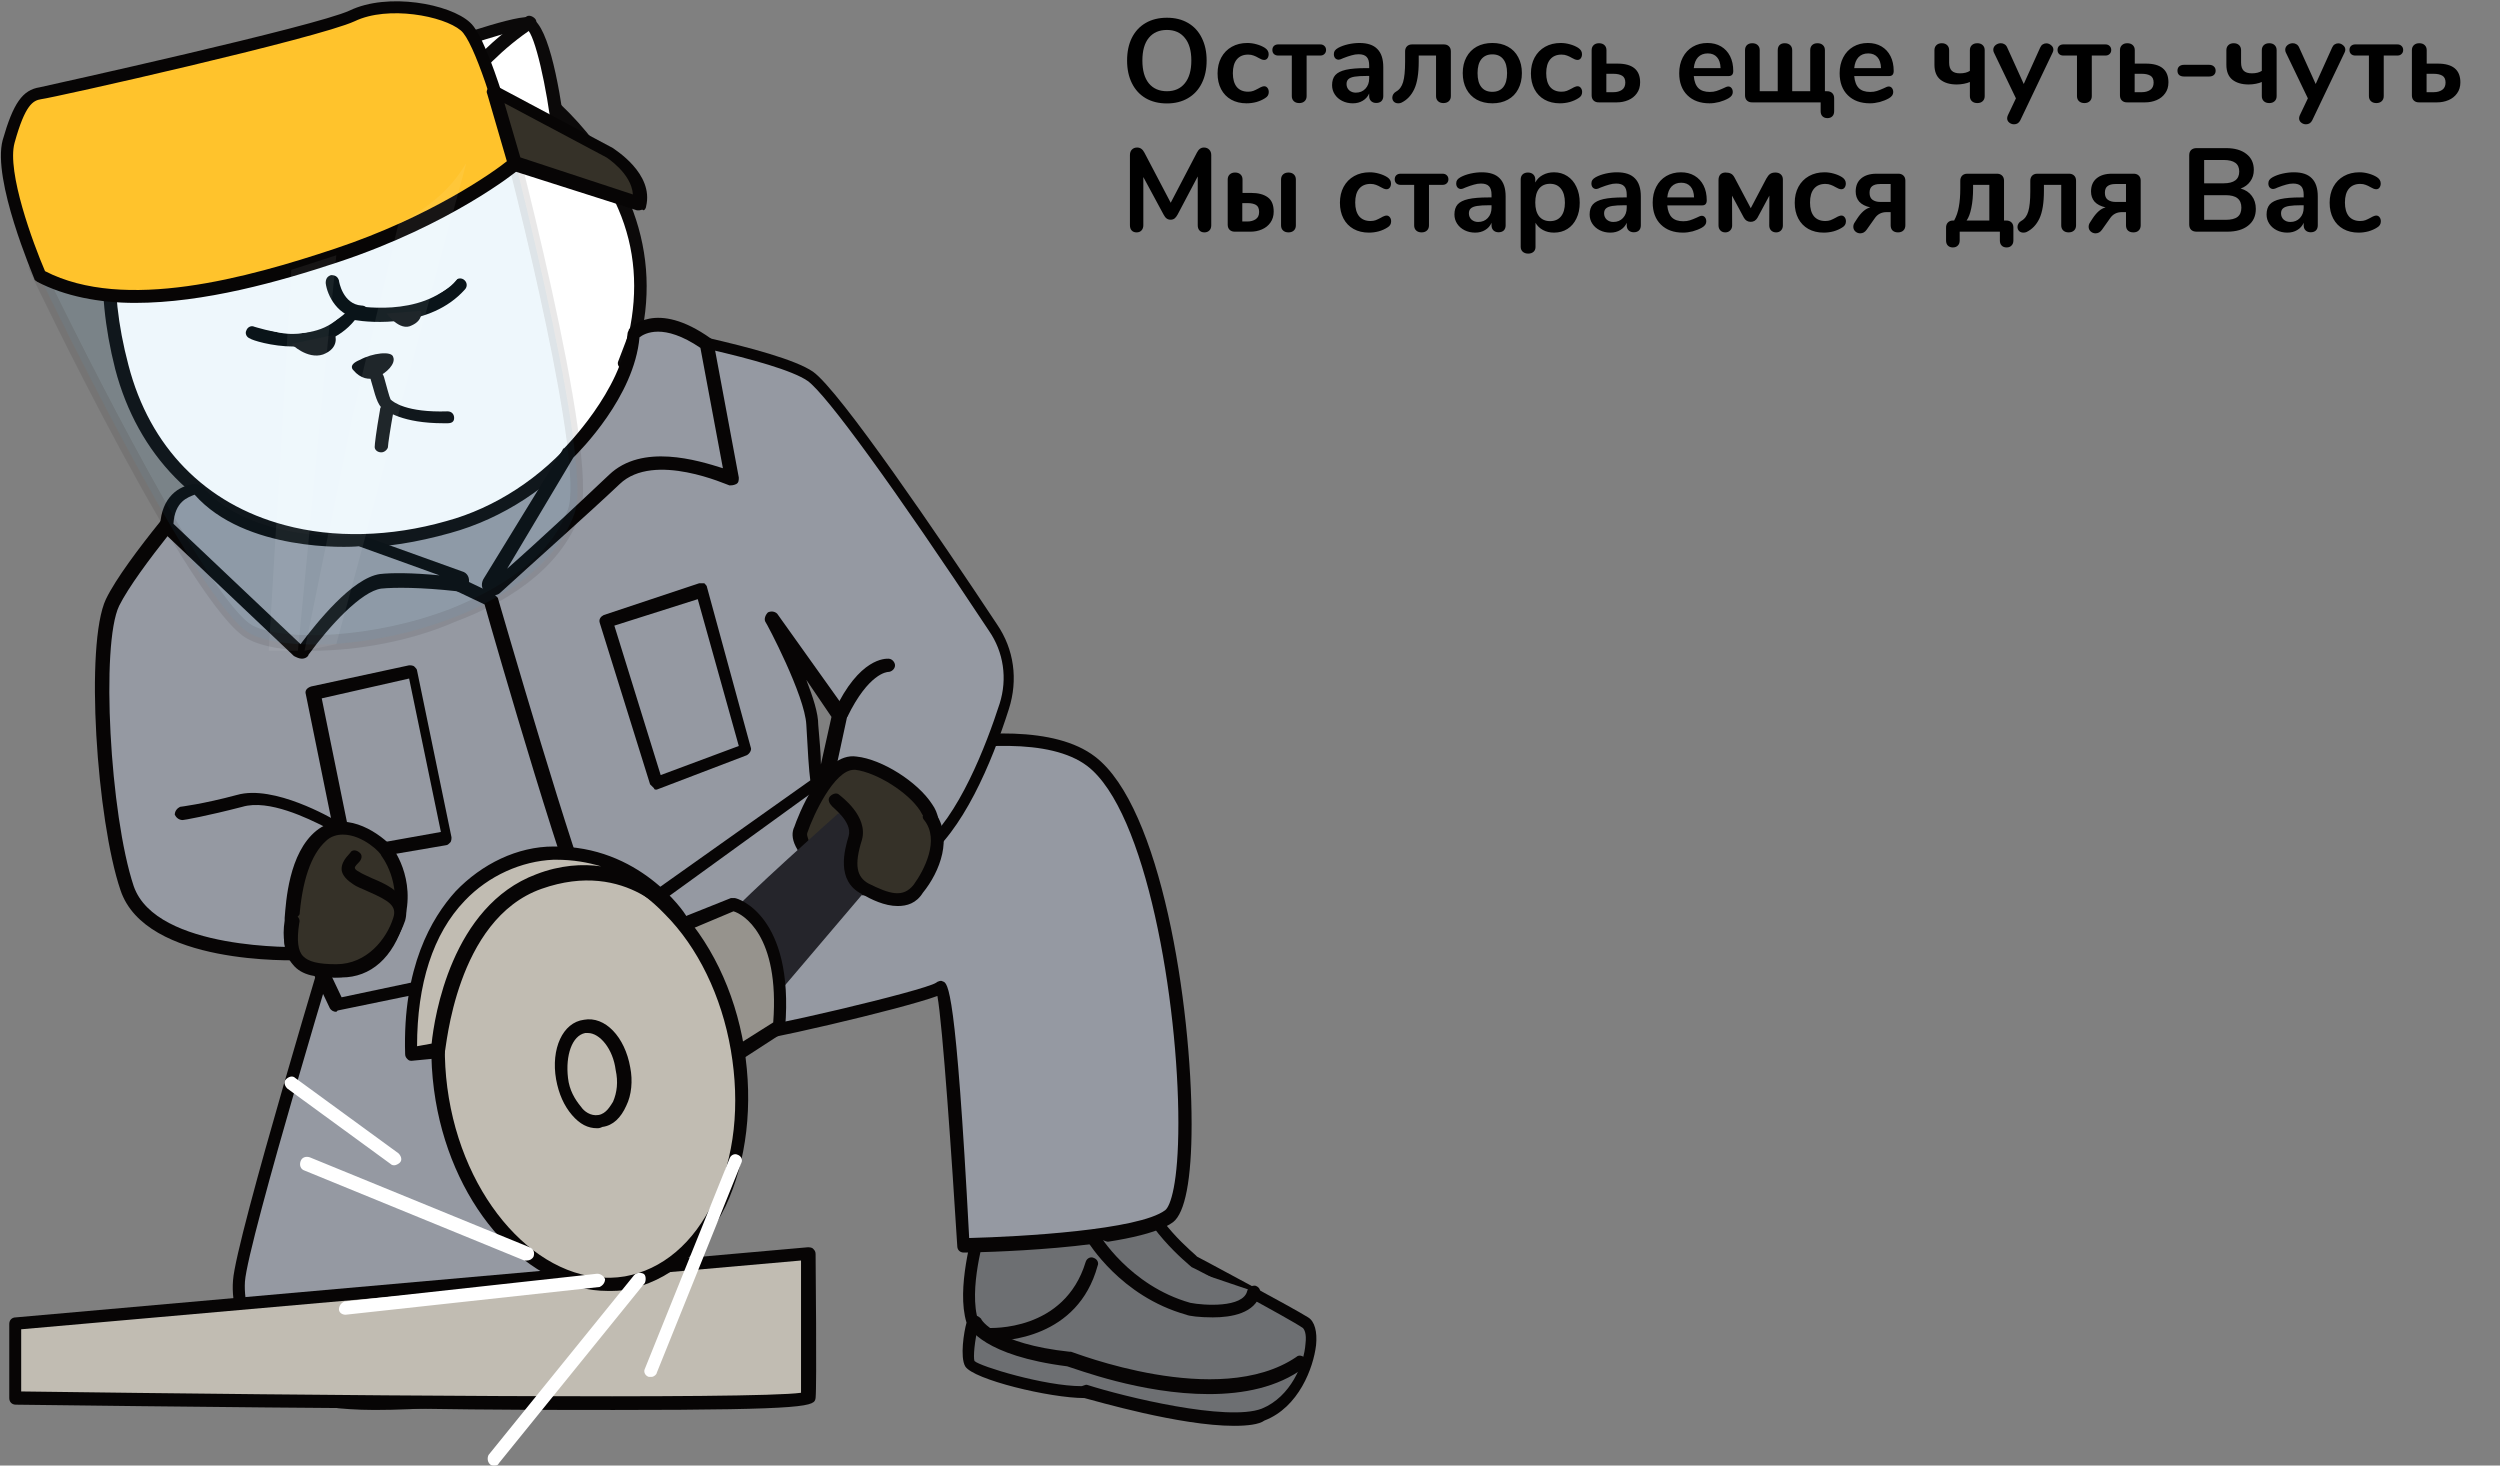 <svg width="464" height="272" viewBox="0 0 464 272" fill="none" xmlns="http://www.w3.org/2000/svg">
<rect x="0" y="0" width="464" height="272" fill="#808080" stroke="none"/>
<path d="M216.58 19.198C215.069 19.198 213.757 18.875 212.642 18.23C211.542 17.585 210.691 16.661 210.09 15.458C209.489 14.255 209.188 12.847 209.188 11.234C209.188 9.621 209.481 8.22 210.068 7.032C210.669 5.829 211.527 4.905 212.642 4.26C213.757 3.615 215.069 3.292 216.58 3.292C218.091 3.292 219.396 3.615 220.496 4.26C221.611 4.905 222.461 5.829 223.048 7.032C223.649 8.22 223.95 9.621 223.95 11.234C223.95 12.847 223.649 14.255 223.048 15.458C222.447 16.661 221.589 17.585 220.474 18.23C219.374 18.875 218.076 19.198 216.58 19.198ZM216.58 16.932C218.003 16.932 219.11 16.441 219.902 15.458C220.709 14.475 221.112 13.067 221.112 11.234C221.112 9.401 220.709 8 219.902 7.032C219.11 6.049 218.003 5.558 216.58 5.558C215.143 5.558 214.021 6.049 213.214 7.032C212.422 8 212.026 9.401 212.026 11.234C212.026 13.067 212.422 14.475 213.214 15.458C214.021 16.441 215.143 16.932 216.58 16.932ZM231.349 19.176C230.278 19.176 229.332 18.949 228.511 18.494C227.704 18.039 227.081 17.394 226.641 16.558C226.201 15.722 225.981 14.747 225.981 13.632C225.981 12.517 226.208 11.535 226.663 10.684C227.132 9.819 227.785 9.151 228.621 8.682C229.457 8.213 230.417 7.978 231.503 7.978C232.075 7.978 232.647 8.059 233.219 8.22C233.805 8.381 234.319 8.601 234.759 8.88C235.228 9.188 235.463 9.577 235.463 10.046C235.463 10.369 235.382 10.633 235.221 10.838C235.074 11.029 234.876 11.124 234.627 11.124C234.465 11.124 234.297 11.087 234.121 11.014C233.945 10.941 233.769 10.853 233.593 10.75C233.27 10.559 232.962 10.413 232.669 10.31C232.375 10.193 232.038 10.134 231.657 10.134C230.747 10.134 230.043 10.435 229.545 11.036C229.061 11.623 228.819 12.473 228.819 13.588C228.819 14.688 229.061 15.539 229.545 16.14C230.043 16.727 230.747 17.02 231.657 17.02C232.023 17.02 232.346 16.969 232.625 16.866C232.918 16.749 233.241 16.595 233.593 16.404C233.813 16.272 234.003 16.177 234.165 16.118C234.326 16.045 234.487 16.008 234.649 16.008C234.883 16.008 235.081 16.111 235.243 16.316C235.404 16.521 235.485 16.778 235.485 17.086C235.485 17.335 235.426 17.555 235.309 17.746C235.206 17.922 235.03 18.083 234.781 18.23C234.326 18.523 233.798 18.758 233.197 18.934C232.595 19.095 231.979 19.176 231.349 19.176ZM241.145 19.132C240.719 19.132 240.382 19.015 240.133 18.78C239.883 18.545 239.759 18.23 239.759 17.834V10.31H237.229C236.906 10.31 236.642 10.215 236.437 10.024C236.246 9.833 236.151 9.584 236.151 9.276C236.151 8.968 236.246 8.719 236.437 8.528C236.642 8.337 236.906 8.242 237.229 8.242H245.039C245.361 8.242 245.618 8.337 245.809 8.528C246.014 8.719 246.117 8.968 246.117 9.276C246.117 9.584 246.014 9.833 245.809 10.024C245.618 10.215 245.361 10.31 245.039 10.31H242.509V17.834C242.509 18.23 242.384 18.545 242.135 18.78C241.885 19.015 241.555 19.132 241.145 19.132ZM252.315 7.978C253.811 7.978 254.918 8.352 255.637 9.1C256.37 9.833 256.737 10.955 256.737 12.466V17.834C256.737 18.23 256.619 18.545 256.385 18.78C256.15 19 255.827 19.11 255.417 19.11C255.035 19.11 254.72 18.993 254.471 18.758C254.236 18.523 254.119 18.215 254.119 17.834V17.35C253.869 17.922 253.473 18.369 252.931 18.692C252.403 19.015 251.787 19.176 251.083 19.176C250.364 19.176 249.711 19.029 249.125 18.736C248.538 18.443 248.076 18.039 247.739 17.526C247.401 17.013 247.233 16.441 247.233 15.81C247.233 15.018 247.431 14.395 247.827 13.94C248.237 13.485 248.897 13.155 249.807 12.95C250.716 12.745 251.97 12.642 253.569 12.642H254.119V12.136C254.119 11.417 253.965 10.897 253.657 10.574C253.349 10.237 252.85 10.068 252.161 10.068C251.735 10.068 251.303 10.134 250.863 10.266C250.423 10.383 249.902 10.559 249.301 10.794C248.919 10.985 248.641 11.08 248.465 11.08C248.201 11.08 247.981 10.985 247.805 10.794C247.643 10.603 247.563 10.354 247.563 10.046C247.563 9.797 247.621 9.584 247.739 9.408C247.871 9.217 248.083 9.041 248.377 8.88C248.89 8.601 249.499 8.381 250.203 8.22C250.921 8.059 251.625 7.978 252.315 7.978ZM251.633 17.196C252.366 17.196 252.96 16.954 253.415 16.47C253.884 15.971 254.119 15.333 254.119 14.556V14.094H253.723C252.74 14.094 251.977 14.138 251.435 14.226C250.892 14.314 250.503 14.468 250.269 14.688C250.034 14.908 249.917 15.209 249.917 15.59C249.917 16.059 250.078 16.448 250.401 16.756C250.738 17.049 251.149 17.196 251.633 17.196ZM263.316 11.41C263.316 13.654 263.037 15.37 262.48 16.558C261.922 17.731 261.123 18.567 260.082 19.066C259.92 19.139 259.73 19.176 259.51 19.176C259.187 19.176 258.923 19.081 258.718 18.89C258.512 18.685 258.41 18.428 258.41 18.12C258.41 17.9 258.468 17.695 258.586 17.504C258.703 17.299 258.879 17.13 259.114 16.998C259.744 16.646 260.177 16.059 260.412 15.238C260.661 14.417 260.786 13.163 260.786 11.476V9.628C260.771 9.203 260.881 8.865 261.116 8.616C261.35 8.367 261.673 8.242 262.084 8.242H267.892C268.317 8.227 268.654 8.337 268.904 8.572C269.153 8.807 269.278 9.129 269.278 9.54V17.834C269.278 18.23 269.153 18.545 268.904 18.78C268.654 19.015 268.317 19.132 267.892 19.132C267.481 19.132 267.151 19.015 266.902 18.78C266.652 18.545 266.528 18.23 266.528 17.834V10.31H263.316V11.41ZM276.984 19.176C275.884 19.176 274.916 18.949 274.08 18.494C273.259 18.039 272.621 17.387 272.166 16.536C271.712 15.685 271.484 14.695 271.484 13.566C271.484 12.437 271.712 11.454 272.166 10.618C272.621 9.767 273.259 9.115 274.08 8.66C274.916 8.205 275.884 7.978 276.984 7.978C278.084 7.978 279.045 8.205 279.866 8.66C280.702 9.115 281.34 9.767 281.78 10.618C282.235 11.454 282.462 12.437 282.462 13.566C282.462 14.695 282.235 15.685 281.78 16.536C281.34 17.387 280.702 18.039 279.866 18.494C279.045 18.949 278.084 19.176 276.984 19.176ZM276.962 17.042C277.857 17.042 278.539 16.749 279.008 16.162C279.478 15.575 279.712 14.71 279.712 13.566C279.712 12.437 279.478 11.579 279.008 10.992C278.539 10.391 277.864 10.09 276.984 10.09C276.104 10.09 275.422 10.391 274.938 10.992C274.469 11.579 274.234 12.437 274.234 13.566C274.234 14.71 274.469 15.575 274.938 16.162C275.408 16.749 276.082 17.042 276.962 17.042ZM289.507 19.176C288.436 19.176 287.49 18.949 286.669 18.494C285.862 18.039 285.239 17.394 284.799 16.558C284.359 15.722 284.139 14.747 284.139 13.632C284.139 12.517 284.366 11.535 284.821 10.684C285.29 9.819 285.943 9.151 286.779 8.682C287.615 8.213 288.575 7.978 289.661 7.978C290.233 7.978 290.805 8.059 291.377 8.22C291.963 8.381 292.477 8.601 292.917 8.88C293.386 9.188 293.621 9.577 293.621 10.046C293.621 10.369 293.54 10.633 293.379 10.838C293.232 11.029 293.034 11.124 292.785 11.124C292.623 11.124 292.455 11.087 292.279 11.014C292.103 10.941 291.927 10.853 291.751 10.75C291.428 10.559 291.12 10.413 290.827 10.31C290.533 10.193 290.196 10.134 289.815 10.134C288.905 10.134 288.201 10.435 287.703 11.036C287.219 11.623 286.977 12.473 286.977 13.588C286.977 14.688 287.219 15.539 287.703 16.14C288.201 16.727 288.905 17.02 289.815 17.02C290.181 17.02 290.504 16.969 290.783 16.866C291.076 16.749 291.399 16.595 291.751 16.404C291.971 16.272 292.161 16.177 292.323 16.118C292.484 16.045 292.645 16.008 292.807 16.008C293.041 16.008 293.239 16.111 293.401 16.316C293.562 16.521 293.643 16.778 293.643 17.086C293.643 17.335 293.584 17.555 293.467 17.746C293.364 17.922 293.188 18.083 292.939 18.23C292.484 18.523 291.956 18.758 291.355 18.934C290.753 19.095 290.137 19.176 289.507 19.176ZM296.795 19C296.37 19.015 296.032 18.905 295.783 18.67C295.534 18.435 295.409 18.113 295.409 17.702V9.32C295.409 8.924 295.534 8.609 295.783 8.374C296.032 8.139 296.362 8.022 296.773 8.022C297.198 8.022 297.536 8.139 297.785 8.374C298.034 8.609 298.159 8.924 298.159 9.32V11.806H300.205C303.006 11.806 304.407 12.965 304.407 15.282C304.407 16.089 304.202 16.771 303.791 17.328C303.395 17.885 302.867 18.303 302.207 18.582C301.547 18.861 300.843 19 300.095 19H296.795ZM299.479 17.108C300.08 17.108 300.594 16.969 301.019 16.69C301.444 16.397 301.657 15.942 301.657 15.326C301.657 14.71 301.459 14.285 301.063 14.05C300.667 13.815 300.139 13.698 299.479 13.698H298.137V17.108H299.479ZM320.768 16.052C321.018 16.052 321.216 16.147 321.362 16.338C321.524 16.529 321.604 16.785 321.604 17.108C321.604 17.563 321.333 17.944 320.79 18.252C320.292 18.531 319.727 18.758 319.096 18.934C318.466 19.095 317.864 19.176 317.292 19.176C315.562 19.176 314.19 18.677 313.178 17.68C312.166 16.683 311.66 15.319 311.66 13.588C311.66 12.488 311.88 11.513 312.32 10.662C312.76 9.811 313.376 9.151 314.168 8.682C314.975 8.213 315.884 7.978 316.896 7.978C317.864 7.978 318.708 8.191 319.426 8.616C320.145 9.041 320.702 9.643 321.098 10.42C321.494 11.197 321.692 12.114 321.692 13.17C321.692 13.801 321.414 14.116 320.856 14.116H314.366C314.454 15.128 314.74 15.876 315.224 16.36C315.708 16.829 316.412 17.064 317.336 17.064C317.806 17.064 318.216 17.005 318.568 16.888C318.935 16.771 319.346 16.609 319.8 16.404C320.24 16.169 320.563 16.052 320.768 16.052ZM316.962 9.914C316.214 9.914 315.613 10.149 315.158 10.618C314.718 11.087 314.454 11.762 314.366 12.642H319.338C319.309 11.747 319.089 11.073 318.678 10.618C318.268 10.149 317.696 9.914 316.962 9.914ZM339.166 21.926C338.784 21.926 338.476 21.809 338.242 21.574C338.022 21.354 337.912 21.039 337.912 20.628V19H325.262C324.836 19.015 324.499 18.905 324.25 18.67C324 18.435 323.876 18.113 323.876 17.702V9.32C323.876 8.924 323.993 8.609 324.228 8.374C324.477 8.139 324.807 8.022 325.218 8.022C325.643 8.022 325.98 8.139 326.23 8.374C326.479 8.609 326.604 8.924 326.604 9.32V16.932H329.948V9.32C329.948 8.924 330.058 8.609 330.278 8.374C330.512 8.139 330.835 8.022 331.246 8.022C331.671 8.022 332.008 8.139 332.258 8.374C332.507 8.609 332.632 8.924 332.632 9.32V16.932H335.976V9.32C335.976 8.924 336.093 8.609 336.328 8.374C336.577 8.139 336.907 8.022 337.318 8.022C337.743 8.022 338.08 8.139 338.33 8.374C338.579 8.609 338.704 8.924 338.704 9.32V16.932H339.034C339.459 16.917 339.796 17.027 340.046 17.262C340.295 17.497 340.42 17.819 340.42 18.23V20.628C340.42 21.039 340.31 21.354 340.09 21.574C339.87 21.809 339.562 21.926 339.166 21.926ZM350.546 16.052C350.795 16.052 350.993 16.147 351.14 16.338C351.301 16.529 351.382 16.785 351.382 17.108C351.382 17.563 351.11 17.944 350.568 18.252C350.069 18.531 349.504 18.758 348.874 18.934C348.243 19.095 347.642 19.176 347.07 19.176C345.339 19.176 343.968 18.677 342.956 17.68C341.944 16.683 341.438 15.319 341.438 13.588C341.438 12.488 341.658 11.513 342.098 10.662C342.538 9.811 343.154 9.151 343.946 8.682C344.752 8.213 345.662 7.978 346.674 7.978C347.642 7.978 348.485 8.191 349.204 8.616C349.922 9.041 350.48 9.643 350.876 10.42C351.272 11.197 351.47 12.114 351.47 13.17C351.47 13.801 351.191 14.116 350.634 14.116H344.144C344.232 15.128 344.518 15.876 345.002 16.36C345.486 16.829 346.19 17.064 347.114 17.064C347.583 17.064 347.994 17.005 348.346 16.888C348.712 16.771 349.123 16.609 349.578 16.404C350.018 16.169 350.34 16.052 350.546 16.052ZM346.74 9.914C345.992 9.914 345.39 10.149 344.936 10.618C344.496 11.087 344.232 11.762 344.144 12.642H349.116C349.086 11.747 348.866 11.073 348.456 10.618C348.045 10.149 347.473 9.914 346.74 9.914ZM366.996 19.132C366.57 19.132 366.233 19.015 365.984 18.78C365.734 18.545 365.61 18.23 365.61 17.834V15.216C365.331 15.348 364.964 15.458 364.51 15.546C364.07 15.634 363.622 15.678 363.168 15.678C361.906 15.678 360.902 15.385 360.154 14.798C359.406 14.197 359.032 13.273 359.032 12.026V9.32C359.032 8.924 359.156 8.609 359.406 8.374C359.655 8.139 359.985 8.022 360.396 8.022C360.806 8.022 361.136 8.139 361.386 8.374C361.635 8.609 361.76 8.924 361.76 9.32V11.608C361.76 12.297 361.921 12.803 362.244 13.126C362.566 13.449 363.072 13.61 363.762 13.61C364.539 13.61 365.155 13.456 365.61 13.148V9.32C365.61 8.924 365.734 8.609 365.984 8.374C366.233 8.139 366.57 8.022 366.996 8.022C367.406 8.022 367.736 8.139 367.986 8.374C368.235 8.609 368.36 8.924 368.36 9.32V17.834C368.36 18.23 368.235 18.545 367.986 18.78C367.736 19.015 367.406 19.132 366.996 19.132ZM378.666 8.814C378.784 8.55 378.938 8.359 379.128 8.242C379.334 8.11 379.554 8.044 379.788 8.044C380.126 8.044 380.426 8.161 380.69 8.396C380.969 8.616 381.108 8.895 381.108 9.232C381.108 9.393 381.064 9.562 380.976 9.738L374.97 22.322C374.721 22.821 374.332 23.07 373.804 23.07C373.467 23.07 373.166 22.96 372.902 22.74C372.653 22.535 372.528 22.271 372.528 21.948C372.528 21.787 372.572 21.603 372.66 21.398L374.156 18.252L370.064 9.738C369.991 9.591 369.954 9.423 369.954 9.232C369.954 8.895 370.094 8.609 370.372 8.374C370.666 8.139 370.996 8.022 371.362 8.022C371.612 8.022 371.839 8.088 372.044 8.22C372.25 8.337 372.411 8.528 372.528 8.792L375.608 15.59L378.666 8.814ZM386.873 19.132C386.448 19.132 386.111 19.015 385.861 18.78C385.612 18.545 385.487 18.23 385.487 17.834V10.31H382.957C382.635 10.31 382.371 10.215 382.165 10.024C381.975 9.833 381.879 9.584 381.879 9.276C381.879 8.968 381.975 8.719 382.165 8.528C382.371 8.337 382.635 8.242 382.957 8.242H390.767C391.09 8.242 391.347 8.337 391.537 8.528C391.743 8.719 391.845 8.968 391.845 9.276C391.845 9.584 391.743 9.833 391.537 10.024C391.347 10.215 391.09 10.31 390.767 10.31H388.237V17.834C388.237 18.23 388.113 18.545 387.863 18.78C387.614 19.015 387.284 19.132 386.873 19.132ZM394.85 19C394.424 19.015 394.087 18.905 393.838 18.67C393.588 18.435 393.464 18.113 393.464 17.702V9.32C393.464 8.924 393.588 8.609 393.838 8.374C394.087 8.139 394.417 8.022 394.828 8.022C395.253 8.022 395.59 8.139 395.84 8.374C396.089 8.609 396.214 8.924 396.214 9.32V11.806H398.26C401.061 11.806 402.462 12.965 402.462 15.282C402.462 16.089 402.256 16.771 401.846 17.328C401.45 17.885 400.922 18.303 400.262 18.582C399.602 18.861 398.898 19 398.15 19H394.85ZM397.534 17.108C398.135 17.108 398.648 16.969 399.074 16.69C399.499 16.397 399.712 15.942 399.712 15.326C399.712 14.71 399.514 14.285 399.118 14.05C398.722 13.815 398.194 13.698 397.534 13.698H396.192V17.108H397.534ZM405.414 14.204C404.989 14.204 404.666 14.109 404.446 13.918C404.241 13.727 404.138 13.463 404.138 13.126C404.138 12.789 404.241 12.525 404.446 12.334C404.666 12.129 404.989 12.026 405.414 12.026H409.946C410.372 12.026 410.687 12.129 410.892 12.334C411.112 12.525 411.222 12.789 411.222 13.126C411.222 13.463 411.112 13.727 410.892 13.918C410.687 14.109 410.372 14.204 409.946 14.204H405.414ZM421.179 19.132C420.754 19.132 420.417 19.015 420.167 18.78C419.918 18.545 419.793 18.23 419.793 17.834V15.216C419.515 15.348 419.148 15.458 418.693 15.546C418.253 15.634 417.806 15.678 417.351 15.678C416.09 15.678 415.085 15.385 414.337 14.798C413.589 14.197 413.215 13.273 413.215 12.026V9.32C413.215 8.924 413.34 8.609 413.589 8.374C413.839 8.139 414.169 8.022 414.579 8.022C414.99 8.022 415.32 8.139 415.569 8.374C415.819 8.609 415.943 8.924 415.943 9.32V11.608C415.943 12.297 416.105 12.803 416.427 13.126C416.75 13.449 417.256 13.61 417.945 13.61C418.723 13.61 419.339 13.456 419.793 13.148V9.32C419.793 8.924 419.918 8.609 420.167 8.374C420.417 8.139 420.754 8.022 421.179 8.022C421.59 8.022 421.92 8.139 422.169 8.374C422.419 8.609 422.543 8.924 422.543 9.32V17.834C422.543 18.23 422.419 18.545 422.169 18.78C421.92 19.015 421.59 19.132 421.179 19.132ZM432.85 8.814C432.967 8.55 433.121 8.359 433.312 8.242C433.517 8.11 433.737 8.044 433.972 8.044C434.309 8.044 434.61 8.161 434.874 8.396C435.153 8.616 435.292 8.895 435.292 9.232C435.292 9.393 435.248 9.562 435.16 9.738L429.154 22.322C428.905 22.821 428.516 23.07 427.988 23.07C427.651 23.07 427.35 22.96 427.086 22.74C426.837 22.535 426.712 22.271 426.712 21.948C426.712 21.787 426.756 21.603 426.844 21.398L428.34 18.252L424.248 9.738C424.175 9.591 424.138 9.423 424.138 9.232C424.138 8.895 424.277 8.609 424.556 8.374C424.849 8.139 425.179 8.022 425.546 8.022C425.795 8.022 426.023 8.088 426.228 8.22C426.433 8.337 426.595 8.528 426.712 8.792L429.792 15.59L432.85 8.814ZM441.057 19.132C440.631 19.132 440.294 19.015 440.045 18.78C439.795 18.545 439.671 18.23 439.671 17.834V10.31H437.141C436.818 10.31 436.554 10.215 436.349 10.024C436.158 9.833 436.063 9.584 436.063 9.276C436.063 8.968 436.158 8.719 436.349 8.528C436.554 8.337 436.818 8.242 437.141 8.242H444.951C445.273 8.242 445.53 8.337 445.721 8.528C445.926 8.719 446.029 8.968 446.029 9.276C446.029 9.584 445.926 9.833 445.721 10.024C445.53 10.215 445.273 10.31 444.951 10.31H442.421V17.834C442.421 18.23 442.296 18.545 442.047 18.78C441.797 19.015 441.467 19.132 441.057 19.132ZM449.033 19C448.608 19.015 448.271 18.905 448.021 18.67C447.772 18.435 447.647 18.113 447.647 17.702V9.32C447.647 8.924 447.772 8.609 448.021 8.374C448.271 8.139 448.601 8.022 449.011 8.022C449.437 8.022 449.774 8.139 450.023 8.374C450.273 8.609 450.397 8.924 450.397 9.32V11.806H452.443C455.245 11.806 456.645 12.965 456.645 15.282C456.645 16.089 456.44 16.771 456.029 17.328C455.633 17.885 455.105 18.303 454.445 18.582C453.785 18.861 453.081 19 452.333 19H449.033ZM451.717 17.108C452.319 17.108 452.832 16.969 453.257 16.69C453.683 16.397 453.895 15.942 453.895 15.326C453.895 14.71 453.697 14.285 453.301 14.05C452.905 13.815 452.377 13.698 451.717 13.698H450.375V17.108H451.717ZM223.444 27.38C223.855 27.38 224.185 27.512 224.434 27.776C224.683 28.025 224.808 28.363 224.808 28.788V41.812C224.808 42.223 224.691 42.545 224.456 42.78C224.221 43.015 223.913 43.132 223.532 43.132C223.151 43.132 222.85 43.015 222.63 42.78C222.41 42.545 222.3 42.223 222.3 41.812V32.748L218.56 39.832C218.384 40.155 218.193 40.397 217.988 40.558C217.783 40.705 217.541 40.778 217.262 40.778C216.983 40.778 216.741 40.705 216.536 40.558C216.331 40.411 216.14 40.169 215.964 39.832L212.202 32.858V41.812C212.202 42.208 212.085 42.531 211.85 42.78C211.63 43.015 211.329 43.132 210.948 43.132C210.567 43.132 210.266 43.015 210.046 42.78C209.826 42.545 209.716 42.223 209.716 41.812V28.788C209.716 28.363 209.833 28.025 210.068 27.776C210.317 27.512 210.647 27.38 211.058 27.38C211.63 27.38 212.077 27.695 212.4 28.326L217.284 37.632L222.146 28.326C222.469 27.695 222.901 27.38 223.444 27.38ZM229.248 43C228.823 43.015 228.485 42.905 228.236 42.67C227.987 42.435 227.862 42.113 227.862 41.702V33.32C227.862 32.924 227.987 32.609 228.236 32.374C228.485 32.139 228.815 32.022 229.226 32.022C229.651 32.022 229.989 32.139 230.238 32.374C230.487 32.609 230.612 32.924 230.612 33.32V35.806H232.218C233.538 35.806 234.565 36.077 235.298 36.62C236.031 37.148 236.398 38.035 236.398 39.282C236.398 40.074 236.193 40.756 235.782 41.328C235.386 41.885 234.858 42.303 234.198 42.582C233.553 42.861 232.856 43 232.108 43H229.248ZM239.148 43.132C238.723 43.132 238.385 43.015 238.136 42.78C237.887 42.545 237.762 42.23 237.762 41.834V33.32C237.762 32.924 237.887 32.609 238.136 32.374C238.385 32.139 238.723 32.022 239.148 32.022C239.559 32.022 239.889 32.139 240.138 32.374C240.387 32.609 240.512 32.924 240.512 33.32V41.834C240.512 42.23 240.387 42.545 240.138 42.78C239.889 43.015 239.559 43.132 239.148 43.132ZM231.536 41.108C232.123 41.108 232.629 40.969 233.054 40.69C233.479 40.411 233.692 39.964 233.692 39.348C233.692 38.688 233.494 38.248 233.098 38.028C232.717 37.808 232.196 37.698 231.536 37.698H230.568V41.108H231.536ZM254.058 43.176C252.987 43.176 252.041 42.949 251.22 42.494C250.413 42.039 249.79 41.394 249.35 40.558C248.91 39.722 248.69 38.747 248.69 37.632C248.69 36.517 248.917 35.535 249.372 34.684C249.841 33.819 250.494 33.151 251.33 32.682C252.166 32.213 253.126 31.978 254.212 31.978C254.784 31.978 255.356 32.059 255.928 32.22C256.514 32.381 257.028 32.601 257.468 32.88C257.937 33.188 258.172 33.577 258.172 34.046C258.172 34.369 258.091 34.633 257.93 34.838C257.783 35.029 257.585 35.124 257.336 35.124C257.174 35.124 257.006 35.087 256.83 35.014C256.654 34.941 256.478 34.853 256.302 34.75C255.979 34.559 255.671 34.413 255.378 34.31C255.084 34.193 254.747 34.134 254.366 34.134C253.456 34.134 252.752 34.435 252.254 35.036C251.77 35.623 251.528 36.473 251.528 37.588C251.528 38.688 251.77 39.539 252.254 40.14C252.752 40.727 253.456 41.02 254.366 41.02C254.732 41.02 255.055 40.969 255.334 40.866C255.627 40.749 255.95 40.595 256.302 40.404C256.522 40.272 256.712 40.177 256.874 40.118C257.035 40.045 257.196 40.008 257.358 40.008C257.592 40.008 257.79 40.111 257.952 40.316C258.113 40.521 258.194 40.778 258.194 41.086C258.194 41.335 258.135 41.555 258.018 41.746C257.915 41.922 257.739 42.083 257.49 42.23C257.035 42.523 256.507 42.758 255.906 42.934C255.304 43.095 254.688 43.176 254.058 43.176ZM263.854 43.132C263.428 43.132 263.091 43.015 262.842 42.78C262.592 42.545 262.468 42.23 262.468 41.834V34.31H259.938C259.615 34.31 259.351 34.215 259.146 34.024C258.955 33.833 258.86 33.584 258.86 33.276C258.86 32.968 258.955 32.719 259.146 32.528C259.351 32.337 259.615 32.242 259.938 32.242H267.748C268.07 32.242 268.327 32.337 268.518 32.528C268.723 32.719 268.826 32.968 268.826 33.276C268.826 33.584 268.723 33.833 268.518 34.024C268.327 34.215 268.07 34.31 267.748 34.31H265.218V41.834C265.218 42.23 265.093 42.545 264.844 42.78C264.594 43.015 264.264 43.132 263.854 43.132ZM275.024 31.978C276.52 31.978 277.627 32.352 278.346 33.1C279.079 33.833 279.446 34.955 279.446 36.466V41.834C279.446 42.23 279.328 42.545 279.094 42.78C278.859 43 278.536 43.11 278.126 43.11C277.744 43.11 277.429 42.993 277.18 42.758C276.945 42.523 276.828 42.215 276.828 41.834V41.35C276.578 41.922 276.182 42.369 275.64 42.692C275.112 43.015 274.496 43.176 273.792 43.176C273.073 43.176 272.42 43.029 271.834 42.736C271.247 42.443 270.785 42.039 270.448 41.526C270.11 41.013 269.942 40.441 269.942 39.81C269.942 39.018 270.14 38.395 270.536 37.94C270.946 37.485 271.606 37.155 272.516 36.95C273.425 36.745 274.679 36.642 276.278 36.642H276.828V36.136C276.828 35.417 276.674 34.897 276.366 34.574C276.058 34.237 275.559 34.068 274.87 34.068C274.444 34.068 274.012 34.134 273.572 34.266C273.132 34.383 272.611 34.559 272.01 34.794C271.628 34.985 271.35 35.08 271.174 35.08C270.91 35.08 270.69 34.985 270.514 34.794C270.352 34.603 270.272 34.354 270.272 34.046C270.272 33.797 270.33 33.584 270.448 33.408C270.58 33.217 270.792 33.041 271.086 32.88C271.599 32.601 272.208 32.381 272.912 32.22C273.63 32.059 274.334 31.978 275.024 31.978ZM274.342 41.196C275.075 41.196 275.669 40.954 276.124 40.47C276.593 39.971 276.828 39.333 276.828 38.556V38.094H276.432C275.449 38.094 274.686 38.138 274.144 38.226C273.601 38.314 273.212 38.468 272.978 38.688C272.743 38.908 272.626 39.209 272.626 39.59C272.626 40.059 272.787 40.448 273.11 40.756C273.447 41.049 273.858 41.196 274.342 41.196ZM288.423 31.978C289.347 31.978 290.168 32.213 290.887 32.682C291.62 33.151 292.185 33.819 292.581 34.684C292.991 35.535 293.197 36.517 293.197 37.632C293.197 38.747 292.991 39.722 292.581 40.558C292.185 41.394 291.627 42.039 290.909 42.494C290.19 42.949 289.361 43.176 288.423 43.176C287.66 43.176 286.978 43.015 286.377 42.692C285.775 42.369 285.313 41.922 284.991 41.35V45.838C284.991 46.219 284.866 46.52 284.617 46.74C284.367 46.96 284.037 47.07 283.627 47.07C283.216 47.07 282.879 46.953 282.615 46.718C282.365 46.483 282.241 46.175 282.241 45.794V33.32C282.241 32.924 282.358 32.609 282.593 32.374C282.842 32.139 283.172 32.022 283.583 32.022C283.993 32.022 284.323 32.139 284.573 32.374C284.822 32.609 284.947 32.924 284.947 33.32V33.87C285.269 33.269 285.731 32.807 286.333 32.484C286.949 32.147 287.645 31.978 288.423 31.978ZM287.697 41.042C288.562 41.042 289.237 40.749 289.721 40.162C290.205 39.561 290.447 38.717 290.447 37.632C290.447 36.517 290.205 35.652 289.721 35.036C289.237 34.42 288.562 34.112 287.697 34.112C286.817 34.112 286.135 34.413 285.651 35.014C285.181 35.615 284.947 36.473 284.947 37.588C284.947 38.688 285.181 39.539 285.651 40.14C286.135 40.741 286.817 41.042 287.697 41.042ZM300.117 31.978C301.613 31.978 302.721 32.352 303.439 33.1C304.173 33.833 304.539 34.955 304.539 36.466V41.834C304.539 42.23 304.422 42.545 304.187 42.78C303.953 43 303.63 43.11 303.219 43.11C302.838 43.11 302.523 42.993 302.273 42.758C302.039 42.523 301.921 42.215 301.921 41.834V41.35C301.672 41.922 301.276 42.369 300.733 42.692C300.205 43.015 299.589 43.176 298.885 43.176C298.167 43.176 297.514 43.029 296.927 42.736C296.341 42.443 295.879 42.039 295.541 41.526C295.204 41.013 295.035 40.441 295.035 39.81C295.035 39.018 295.233 38.395 295.629 37.94C296.04 37.485 296.7 37.155 297.609 36.95C298.519 36.745 299.773 36.642 301.371 36.642H301.921V36.136C301.921 35.417 301.767 34.897 301.459 34.574C301.151 34.237 300.653 34.068 299.963 34.068C299.538 34.068 299.105 34.134 298.665 34.266C298.225 34.383 297.705 34.559 297.103 34.794C296.722 34.985 296.443 35.08 296.267 35.08C296.003 35.08 295.783 34.985 295.607 34.794C295.446 34.603 295.365 34.354 295.365 34.046C295.365 33.797 295.424 33.584 295.541 33.408C295.673 33.217 295.886 33.041 296.179 32.88C296.693 32.601 297.301 32.381 298.005 32.22C298.724 32.059 299.428 31.978 300.117 31.978ZM299.435 41.196C300.169 41.196 300.763 40.954 301.217 40.47C301.687 39.971 301.921 39.333 301.921 38.556V38.094H301.525C300.543 38.094 299.78 38.138 299.237 38.226C298.695 38.314 298.306 38.468 298.071 38.688C297.837 38.908 297.719 39.209 297.719 39.59C297.719 40.059 297.881 40.448 298.203 40.756C298.541 41.049 298.951 41.196 299.435 41.196ZM315.848 40.052C316.098 40.052 316.296 40.147 316.442 40.338C316.604 40.529 316.684 40.785 316.684 41.108C316.684 41.563 316.413 41.944 315.87 42.252C315.372 42.531 314.807 42.758 314.176 42.934C313.546 43.095 312.944 43.176 312.372 43.176C310.642 43.176 309.27 42.677 308.258 41.68C307.246 40.683 306.74 39.319 306.74 37.588C306.74 36.488 306.96 35.513 307.4 34.662C307.84 33.811 308.456 33.151 309.248 32.682C310.055 32.213 310.964 31.978 311.976 31.978C312.944 31.978 313.788 32.191 314.506 32.616C315.225 33.041 315.782 33.643 316.178 34.42C316.574 35.197 316.772 36.114 316.772 37.17C316.772 37.801 316.494 38.116 315.936 38.116H309.446C309.534 39.128 309.82 39.876 310.304 40.36C310.788 40.829 311.492 41.064 312.416 41.064C312.886 41.064 313.296 41.005 313.648 40.888C314.015 40.771 314.426 40.609 314.88 40.404C315.32 40.169 315.643 40.052 315.848 40.052ZM312.042 33.914C311.294 33.914 310.693 34.149 310.238 34.618C309.798 35.087 309.534 35.762 309.446 36.642H314.418C314.389 35.747 314.169 35.073 313.758 34.618C313.348 34.149 312.776 33.914 312.042 33.914ZM329.516 32.022C329.941 32.022 330.278 32.139 330.528 32.374C330.777 32.609 330.902 32.924 330.902 33.32V41.856C330.902 42.223 330.784 42.531 330.55 42.78C330.315 43.015 330.014 43.132 329.648 43.132C329.281 43.132 328.973 43.015 328.724 42.78C328.489 42.531 328.372 42.223 328.372 41.856L328.394 36.312L326.194 40.404C326.062 40.639 325.886 40.829 325.666 40.976C325.446 41.108 325.204 41.174 324.94 41.174C324.382 41.174 323.957 40.917 323.664 40.404L321.464 36.312L321.486 41.856C321.486 42.223 321.361 42.531 321.112 42.78C320.877 43.015 320.576 43.132 320.21 43.132C319.843 43.132 319.542 43.015 319.308 42.78C319.073 42.531 318.956 42.223 318.956 41.856V33.408C318.956 32.983 319.066 32.645 319.286 32.396C319.52 32.147 319.843 32.022 320.254 32.022C320.65 32.022 320.98 32.088 321.244 32.22C321.508 32.337 321.742 32.594 321.948 32.99L324.94 38.644L327.822 33.166C328.056 32.741 328.291 32.447 328.526 32.286C328.775 32.11 329.105 32.022 329.516 32.022ZM338.47 43.176C337.399 43.176 336.453 42.949 335.632 42.494C334.825 42.039 334.202 41.394 333.762 40.558C333.322 39.722 333.102 38.747 333.102 37.632C333.102 36.517 333.329 35.535 333.784 34.684C334.253 33.819 334.906 33.151 335.742 32.682C336.578 32.213 337.538 31.978 338.624 31.978C339.196 31.978 339.768 32.059 340.34 32.22C340.926 32.381 341.44 32.601 341.88 32.88C342.349 33.188 342.584 33.577 342.584 34.046C342.584 34.369 342.503 34.633 342.342 34.838C342.195 35.029 341.997 35.124 341.748 35.124C341.586 35.124 341.418 35.087 341.242 35.014C341.066 34.941 340.89 34.853 340.714 34.75C340.391 34.559 340.083 34.413 339.79 34.31C339.496 34.193 339.159 34.134 338.778 34.134C337.868 34.134 337.164 34.435 336.666 35.036C336.182 35.623 335.94 36.473 335.94 37.588C335.94 38.688 336.182 39.539 336.666 40.14C337.164 40.727 337.868 41.02 338.778 41.02C339.144 41.02 339.467 40.969 339.746 40.866C340.039 40.749 340.362 40.595 340.714 40.404C340.934 40.272 341.124 40.177 341.286 40.118C341.447 40.045 341.608 40.008 341.77 40.008C342.004 40.008 342.202 40.111 342.364 40.316C342.525 40.521 342.606 40.778 342.606 41.086C342.606 41.335 342.547 41.555 342.43 41.746C342.327 41.922 342.151 42.083 341.902 42.23C341.447 42.523 340.919 42.758 340.318 42.934C339.716 43.095 339.1 43.176 338.47 43.176ZM352.27 43.132C351.844 43.132 351.507 43.015 351.258 42.78C351.023 42.545 350.906 42.223 350.906 41.812V39.37H350.158C349.19 39.37 348.449 39.759 347.936 40.536L346.44 42.648C346.132 43.088 345.736 43.308 345.252 43.308C344.914 43.308 344.614 43.191 344.35 42.956C344.1 42.721 343.976 42.435 343.976 42.098C343.976 41.805 344.056 41.541 344.218 41.306L344.702 40.558C345.054 40.015 345.435 39.561 345.846 39.194C346.271 38.827 346.696 38.593 347.122 38.49C346.212 38.285 345.53 37.933 345.076 37.434C344.636 36.921 344.416 36.29 344.416 35.542C344.416 34.501 344.753 33.694 345.428 33.122C346.117 32.535 347.063 32.242 348.266 32.242H352.27C352.68 32.227 353.01 32.337 353.26 32.572C353.509 32.807 353.634 33.122 353.634 33.518V41.812C353.634 42.223 353.509 42.545 353.26 42.78C353.025 43.015 352.695 43.132 352.27 43.132ZM350.906 34.156H348.926C348.295 34.156 347.811 34.288 347.474 34.552C347.151 34.801 346.99 35.212 346.99 35.784C346.99 36.385 347.173 36.818 347.54 37.082C347.921 37.346 348.39 37.478 348.948 37.478H350.906V34.156ZM362.443 45.926C362.061 45.926 361.753 45.809 361.519 45.574C361.299 45.354 361.189 45.039 361.189 44.628V42.318C361.174 41.893 361.284 41.555 361.519 41.306C361.753 41.057 362.061 40.932 362.443 40.932H362.685C363.11 40.169 363.403 39.311 363.565 38.358C363.741 37.405 363.829 36.275 363.829 34.97V33.628C363.814 33.203 363.924 32.865 364.159 32.616C364.393 32.367 364.716 32.242 365.127 32.242H370.561C370.986 32.227 371.323 32.337 371.573 32.572C371.822 32.807 371.947 33.129 371.947 33.54V40.932H372.299C372.724 40.917 373.061 41.027 373.311 41.262C373.56 41.497 373.685 41.819 373.685 42.23V44.628C373.685 45.039 373.567 45.354 373.333 45.574C373.113 45.809 372.812 45.926 372.431 45.926C372.035 45.926 371.727 45.809 371.507 45.574C371.287 45.354 371.177 45.039 371.177 44.628V43H363.719V44.628C363.719 45.039 363.601 45.354 363.367 45.574C363.147 45.809 362.839 45.926 362.443 45.926ZM369.219 34.31H366.205V34.97C366.205 36.363 366.095 37.573 365.875 38.6C365.669 39.627 365.376 40.404 364.995 40.932H369.219V34.31ZM379.353 35.41C379.353 37.654 379.074 39.37 378.517 40.558C377.959 41.731 377.16 42.567 376.119 43.066C375.957 43.139 375.767 43.176 375.547 43.176C375.224 43.176 374.96 43.081 374.755 42.89C374.549 42.685 374.447 42.428 374.447 42.12C374.447 41.9 374.505 41.695 374.623 41.504C374.74 41.299 374.916 41.13 375.151 40.998C375.781 40.646 376.214 40.059 376.449 39.238C376.698 38.417 376.823 37.163 376.823 35.476V33.628C376.808 33.203 376.918 32.865 377.153 32.616C377.387 32.367 377.71 32.242 378.121 32.242H383.929C384.354 32.227 384.691 32.337 384.941 32.572C385.19 32.807 385.315 33.129 385.315 33.54V41.834C385.315 42.23 385.19 42.545 384.941 42.78C384.691 43.015 384.354 43.132 383.929 43.132C383.518 43.132 383.188 43.015 382.939 42.78C382.689 42.545 382.565 42.23 382.565 41.834V34.31H379.353V35.41ZM395.948 43.132C395.522 43.132 395.185 43.015 394.936 42.78C394.701 42.545 394.584 42.223 394.584 41.812V39.37H393.836C392.868 39.37 392.127 39.759 391.614 40.536L390.118 42.648C389.81 43.088 389.414 43.308 388.93 43.308C388.592 43.308 388.292 43.191 388.028 42.956C387.778 42.721 387.654 42.435 387.654 42.098C387.654 41.805 387.734 41.541 387.896 41.306L388.38 40.558C388.732 40.015 389.113 39.561 389.524 39.194C389.949 38.827 390.374 38.593 390.8 38.49C389.89 38.285 389.208 37.933 388.754 37.434C388.314 36.921 388.094 36.29 388.094 35.542C388.094 34.501 388.431 33.694 389.106 33.122C389.795 32.535 390.741 32.242 391.944 32.242H395.948C396.358 32.227 396.688 32.337 396.938 32.572C397.187 32.807 397.312 33.122 397.312 33.518V41.812C397.312 42.223 397.187 42.545 396.938 42.78C396.703 43.015 396.373 43.132 395.948 43.132ZM394.584 34.156H392.604C391.973 34.156 391.489 34.288 391.152 34.552C390.829 34.801 390.668 35.212 390.668 35.784C390.668 36.385 390.851 36.818 391.218 37.082C391.599 37.346 392.068 37.478 392.626 37.478H394.584V34.156ZM415.866 34.992C416.761 35.241 417.45 35.696 417.934 36.356C418.433 37.016 418.682 37.823 418.682 38.776C418.682 40.096 418.206 41.13 417.252 41.878C416.314 42.626 415.016 43 413.358 43H407.682C407.257 43 406.92 42.883 406.67 42.648C406.436 42.413 406.318 42.083 406.318 41.658V28.832C406.318 28.407 406.436 28.077 406.67 27.842C406.92 27.607 407.257 27.49 407.682 27.49H413.138C414.752 27.49 416.013 27.849 416.922 28.568C417.846 29.272 418.308 30.262 418.308 31.538C418.308 32.359 418.088 33.071 417.648 33.672C417.223 34.273 416.629 34.713 415.866 34.992ZM409.09 34.024H412.676C414.627 34.024 415.602 33.298 415.602 31.846C415.602 31.113 415.36 30.57 414.876 30.218C414.392 29.866 413.659 29.69 412.676 29.69H409.09V34.024ZM413.05 40.8C414.077 40.8 414.825 40.617 415.294 40.25C415.764 39.883 415.998 39.311 415.998 38.534C415.998 37.757 415.756 37.177 415.272 36.796C414.803 36.415 414.062 36.224 413.05 36.224H409.09V40.8H413.05ZM425.758 31.978C427.254 31.978 428.361 32.352 429.08 33.1C429.813 33.833 430.18 34.955 430.18 36.466V41.834C430.18 42.23 430.063 42.545 429.828 42.78C429.593 43 429.271 43.11 428.86 43.11C428.479 43.11 428.163 42.993 427.914 42.758C427.679 42.523 427.562 42.215 427.562 41.834V41.35C427.313 41.922 426.917 42.369 426.374 42.692C425.846 43.015 425.23 43.176 424.526 43.176C423.807 43.176 423.155 43.029 422.568 42.736C421.981 42.443 421.519 42.039 421.182 41.526C420.845 41.013 420.676 40.441 420.676 39.81C420.676 39.018 420.874 38.395 421.27 37.94C421.681 37.485 422.341 37.155 423.25 36.95C424.159 36.745 425.413 36.642 427.012 36.642H427.562V36.136C427.562 35.417 427.408 34.897 427.1 34.574C426.792 34.237 426.293 34.068 425.604 34.068C425.179 34.068 424.746 34.134 424.306 34.266C423.866 34.383 423.345 34.559 422.744 34.794C422.363 34.985 422.084 35.08 421.908 35.08C421.644 35.08 421.424 34.985 421.248 34.794C421.087 34.603 421.006 34.354 421.006 34.046C421.006 33.797 421.065 33.584 421.182 33.408C421.314 33.217 421.527 33.041 421.82 32.88C422.333 32.601 422.942 32.381 423.646 32.22C424.365 32.059 425.069 31.978 425.758 31.978ZM425.076 41.196C425.809 41.196 426.403 40.954 426.858 40.47C427.327 39.971 427.562 39.333 427.562 38.556V38.094H427.166C426.183 38.094 425.421 38.138 424.878 38.226C424.335 38.314 423.947 38.468 423.712 38.688C423.477 38.908 423.36 39.209 423.36 39.59C423.36 40.059 423.521 40.448 423.844 40.756C424.181 41.049 424.592 41.196 425.076 41.196ZM437.749 43.176C436.678 43.176 435.732 42.949 434.911 42.494C434.104 42.039 433.481 41.394 433.041 40.558C432.601 39.722 432.381 38.747 432.381 37.632C432.381 36.517 432.608 35.535 433.063 34.684C433.532 33.819 434.185 33.151 435.021 32.682C435.857 32.213 436.818 31.978 437.903 31.978C438.475 31.978 439.047 32.059 439.619 32.22C440.206 32.381 440.719 32.601 441.159 32.88C441.628 33.188 441.863 33.577 441.863 34.046C441.863 34.369 441.782 34.633 441.621 34.838C441.474 35.029 441.276 35.124 441.027 35.124C440.866 35.124 440.697 35.087 440.521 35.014C440.345 34.941 440.169 34.853 439.993 34.75C439.67 34.559 439.362 34.413 439.069 34.31C438.776 34.193 438.438 34.134 438.057 34.134C437.148 34.134 436.444 34.435 435.945 35.036C435.461 35.623 435.219 36.473 435.219 37.588C435.219 38.688 435.461 39.539 435.945 40.14C436.444 40.727 437.148 41.02 438.057 41.02C438.424 41.02 438.746 40.969 439.025 40.866C439.318 40.749 439.641 40.595 439.993 40.404C440.213 40.272 440.404 40.177 440.565 40.118C440.726 40.045 440.888 40.008 441.049 40.008C441.284 40.008 441.482 40.111 441.643 40.316C441.804 40.521 441.885 40.778 441.885 41.086C441.885 41.335 441.826 41.555 441.709 41.746C441.606 41.922 441.43 42.083 441.181 42.23C440.726 42.523 440.198 42.758 439.597 42.934C438.996 43.095 438.38 43.176 437.749 43.176Z" fill="black"/>
<g clip-path="url(#clip0)">
<path d="M182.091 228.549C182.091 228.549 178.897 239.35 180.863 245.487C180.863 245.487 179.388 251.379 180.371 252.852C181.354 254.325 194.624 258.253 201.504 258.253C201.504 258.253 226.57 265.863 234.679 262.671C242.788 259.48 245.246 247.206 242.543 245.487C239.84 243.769 221.901 233.949 221.901 233.949C221.901 233.949 212.808 226.83 211.334 218.484C210.105 210.383 183.32 224.375 182.091 228.549Z" fill="#6D6F72"/>
<path d="M229.027 264.635C218.952 264.635 203.225 259.971 201.259 259.48C194.87 259.48 180.617 256.043 179.142 253.588C178.16 251.87 178.897 247.206 179.388 245.487C177.422 239.105 180.617 228.794 180.617 228.058C181.6 223.884 198.801 214.801 206.911 214.801H207.157C211.088 215.047 211.826 217.011 212.071 218.484C213.3 226.339 222.146 232.967 222.146 233.213C222.638 233.458 240.085 242.787 242.788 244.505C244.017 245.242 244.509 247.206 244.263 249.661C243.771 253.834 241.068 261.199 234.679 263.653C233.696 264.39 231.484 264.635 229.027 264.635ZM201.505 257.025H201.75C208.631 259.235 227.798 263.899 234.188 261.444C239.594 259.235 242.051 253.097 242.297 249.415C242.543 247.451 242.051 246.715 241.805 246.469C239.348 244.751 221.409 235.177 221.164 235.177C220.672 234.686 211.58 227.567 209.86 218.975C209.86 218.484 209.614 217.502 207.157 217.502C199.293 217.256 183.32 226.83 182.829 229.04C182.829 229.04 179.634 239.35 181.6 245.242C181.6 245.487 181.6 245.733 181.6 245.978C180.863 248.924 180.617 251.87 180.863 252.606C181.846 253.588 193.887 257.271 200.767 257.271C201.505 257.025 201.505 257.025 201.505 257.025Z" fill="#070505"/>
<path d="M145.968 145.574C145.968 145.574 188.48 130.599 202.979 141.401C219.689 153.92 224.112 220.938 217.723 225.848C211.088 230.758 179.388 231.249 179.388 231.249C179.388 231.249 176.685 181.906 174.965 183.379C173.245 184.852 141.053 192.462 136.63 192.462C132.207 192.462 120.165 200.563 118.691 202.772C116.971 204.982 106.158 225.112 103.701 224.621C101.244 224.13 118.691 222.411 118.691 222.411C118.691 222.411 125.572 229.04 125.572 243.769C125.572 258.498 73.23 261.689 61.68 259.971C49.885 258.253 43.987 245.487 44.478 237.632C44.97 230.022 63.4 169.386 63.4 169.386" fill="#9599A2"/>
<path d="M69.543 261.689C66.103 261.689 63.154 261.444 61.434 261.199C49.393 259.48 42.512 246.224 43.25 237.632C43.741 230.022 61.434 171.596 62.171 169.141C62.417 168.404 63.154 168.159 63.646 168.404C64.383 168.65 64.629 169.386 64.383 169.877C64.137 170.368 45.953 230.513 45.461 237.877C44.97 245.487 50.867 257.271 61.434 258.744C71.509 260.217 110.582 258.007 121.394 248.433C123.114 246.96 124.097 245.242 124.097 243.769C124.097 231.74 119.428 225.357 117.954 223.884C112.793 224.375 107.387 224.866 105.175 225.357C104.684 225.848 104.192 225.848 103.455 225.848C102.227 225.603 102.227 224.621 102.227 224.375C102.227 223.884 102.227 223.393 104.192 222.902C106.65 220.693 112.056 211.119 114.513 206.946C115.988 204.491 116.971 202.773 117.462 202.036C119.428 199.581 131.715 191.235 136.384 191.235C140.316 191.235 171.524 183.87 173.736 182.397C173.982 182.152 174.719 181.906 174.965 182.152C175.948 182.397 177.422 183.134 179.879 229.776C189.463 229.531 211.334 228.303 216.249 224.621C217.232 223.884 218.706 219.711 218.706 208.419C218.706 186.079 212.808 150.484 201.75 142.137C187.989 131.827 146.459 146.31 145.968 146.556C145.231 146.801 144.739 146.556 144.493 145.819C144.248 145.083 144.493 144.592 145.231 144.347C146.951 143.61 188.48 129.126 203.225 140.419C215.511 149.747 221.163 186.57 221.163 208.664C221.163 218.975 219.935 225.112 217.723 226.83C210.842 231.986 180.125 232.476 178.897 232.476C178.159 232.476 177.668 231.985 177.668 231.249C176.685 215.538 174.965 190.253 173.982 184.852C167.347 187.307 139.824 193.689 136.384 193.689C132.452 193.689 120.903 201.545 119.428 203.509C118.937 204 117.954 205.964 116.479 208.173C112.302 215.292 109.599 219.711 107.633 222.166C110.09 221.921 113.53 221.43 118.199 221.184C118.691 221.184 118.937 221.184 119.182 221.43C119.428 221.675 126.309 228.549 126.309 243.523C126.309 245.978 125.08 248.188 122.868 250.152C113.776 258.744 85.271 261.689 69.543 261.689Z" fill="#070505"/>
<path d="M46.936 153.429L62.417 186.57L101.735 178.469C105.175 177.733 108.37 176.505 111.073 174.296L151.62 145.328C151.62 145.328 151.128 140.173 150.637 134.527C150.391 128.635 143.019 114.888 143.019 114.888L155.797 132.809L152.111 149.747L170.787 158.83C178.159 153.675 183.566 140.173 186.269 131.336C187.743 126.426 187.006 121.025 184.303 116.606C175.211 103.105 155.306 73.401 150.391 69.964C144.248 65.545 115.005 60.635 115.005 60.635L38.581 88.621C38.581 88.621 24.819 104.332 21.133 111.942C17.447 119.552 19.413 151.957 23.837 164.967C28.26 177.978 56.028 176.996 56.028 176.996" fill="#9599A2"/>
<path d="M62.417 187.798C61.926 187.798 61.434 187.552 61.188 187.061L56.765 177.733C56.52 177.978 56.274 178.224 55.782 178.224C54.554 178.224 27.031 179.206 22.362 165.213C17.939 152.202 15.727 119.552 19.659 111.206C23.345 103.596 36.861 88.375 37.352 87.639C37.598 87.393 37.598 87.393 37.843 87.393L114.268 59.408C114.513 59.408 114.759 59.408 115.005 59.408C116.234 59.653 144.493 64.563 150.883 68.982C155.797 72.419 174.473 99.913 185.04 115.87C188.235 120.534 188.972 126.18 187.252 131.581C184.057 141.646 178.651 154.411 171.279 159.812C171.033 160.058 170.542 160.058 170.05 159.812L151.374 150.729C150.883 150.484 150.637 149.993 150.637 149.256L151.128 146.801L111.81 175.278C108.862 177.487 105.667 178.715 101.981 179.451L62.663 187.552C62.417 187.798 62.417 187.798 62.417 187.798ZM46.936 152.202C47.427 152.202 47.919 152.448 48.164 152.939L63.4 185.097L101.735 176.996C104.93 176.26 107.879 175.032 110.582 173.068L150.391 144.837C150.145 143.119 149.9 139.191 149.654 134.527C149.408 129.126 142.282 115.624 142.036 115.379C141.79 114.888 142.036 114.152 142.528 113.661C143.019 113.415 143.756 113.415 144.248 113.906L157.026 131.827C157.272 132.072 157.272 132.563 157.272 132.809L153.831 148.765L171.033 157.112C177.914 151.711 183.074 138.209 185.532 130.599C187.006 125.935 186.269 121.025 183.566 117.097C165.873 90.339 153.34 73.155 149.9 70.7C144.248 66.772 118.691 62.108 115.496 61.617L39.318 89.603C37.598 91.567 25.557 105.559 22.116 112.433C18.676 119.552 20.396 151.22 24.819 164.476C28.997 176.505 55.537 175.769 55.782 175.769C55.782 175.769 55.782 175.769 56.028 175.769L45.707 153.92C45.461 153.184 45.707 152.693 46.199 152.202C46.444 152.202 46.69 152.202 46.936 152.202ZM149.654 126.18C150.883 129.372 151.866 132.318 151.866 134.527C152.111 137.473 152.357 139.928 152.357 141.892L154.323 133.054L149.654 126.18Z" fill="#070505"/>
<path d="M107.633 81.993C101.244 89.603 92.643 95.249 83.059 97.95C72.738 100.895 61.926 101.141 52.342 98.686C38.581 95.004 27.031 85.184 22.608 68.246C14.007 35.105 29.488 13.993 55.045 6.874C80.602 -0.245 106.896 16.448 115.988 38.296C119.183 46.152 119.674 54.498 117.954 62.354L115.988 67.509" fill="white"/>
<path d="M65.858 101.632C61.188 101.632 56.52 101.141 52.096 99.913C36.615 95.74 25.557 84.448 21.379 68.491C13.515 37.56 26.048 13.502 54.554 5.646C81.585 -1.964 108.124 16.448 116.971 37.805C120.165 45.661 120.903 54.007 118.937 62.599L116.971 67.755C116.725 68.491 115.988 68.737 115.496 68.491C114.759 68.246 114.513 67.509 114.759 67.018L116.725 61.863C118.445 54.007 117.954 46.152 114.759 38.787C106.158 18.166 81.093 0.737 55.291 7.856C27.768 15.711 15.973 38.051 23.836 67.755C27.768 82.975 38.089 93.531 52.833 97.459C61.926 99.913 72.492 99.668 82.813 96.722C91.906 94.267 100.506 88.621 106.896 81.011C107.387 80.52 108.124 80.52 108.616 80.765C109.107 81.256 109.107 81.993 108.861 82.484C102.227 90.339 93.38 96.231 83.551 98.931C77.407 100.65 71.509 101.632 65.858 101.632Z" fill="#0B0909"/>
<path d="M65.612 68.736C65.612 68.736 64.383 67.754 66.84 66.772C69.052 65.545 72.738 65.054 72.984 66.281C73.475 67.509 71.755 69.227 70.035 69.964C68.561 70.7 66.84 70.209 65.612 68.736Z" fill="#0B0909"/>
<path d="M82.322 78.556C74.704 78.556 71.755 76.347 70.772 75.61C69.789 74.628 69.298 71.928 68.806 70.455C68.561 69.718 69.052 69.227 69.789 68.982C70.526 68.737 71.018 69.227 71.264 69.964C71.755 71.682 72.247 73.646 72.492 74.137C72.984 74.628 75.441 76.592 83.059 76.347C83.796 76.347 84.288 76.838 84.288 77.574C84.288 78.311 83.796 78.556 83.059 78.556C82.813 78.556 82.568 78.556 82.322 78.556Z" fill="#0B0909"/>
<path d="M35.632 24.058C28.506 17.675 6.389 25.776 6.389 25.776C6.389 25.776 15.481 39.033 20.888 42.96" fill="white"/>
<path d="M20.888 44.188C20.642 44.188 20.396 44.188 20.15 43.942C14.744 40.014 5.898 27.004 5.406 26.513C5.16 26.267 5.16 25.776 5.16 25.531C5.16 25.285 5.652 24.794 5.898 24.794C6.881 24.549 28.751 16.202 36.369 23.321C36.861 23.812 36.861 24.549 36.369 25.04C35.878 25.531 35.14 25.531 34.649 25.04C29.734 20.375 14.99 24.303 8.109 26.513C10.567 29.949 17.201 39.032 21.379 41.978C21.87 42.469 22.116 43.206 21.625 43.697C21.625 43.942 21.133 44.188 20.888 44.188Z" fill="#0B0909"/>
<path d="M30.963 33.632C30.963 33.632 31.454 33.877 23.836 31.423C16.71 29.213 6.635 26.758 6.635 26.758" fill="white"/>
<path d="M30.717 34.859C30.471 34.859 30.471 34.614 30.226 34.614C28.997 34.368 27.031 33.632 23.591 32.65C16.71 30.441 6.635 27.986 6.389 27.986C5.652 27.74 5.406 27.249 5.406 26.513C5.652 25.776 6.143 25.531 6.88 25.531C6.88 25.531 17.201 27.986 24.328 30.195L31.454 32.404C32.191 32.65 32.437 33.386 32.191 33.877C31.946 34.859 31.946 35.105 30.717 34.859Z" fill="#0B0909"/>
<path d="M79.619 9.574C79.619 9.574 94.854 4.173 98.295 4.173C101.489 4.419 103.947 24.549 103.947 24.549" fill="white"/>
<path d="M103.701 25.776C103.209 25.776 102.472 25.285 102.472 24.794C101.489 16.202 99.278 6.382 97.803 5.4C95.592 5.4 85.762 8.592 79.864 10.801C79.127 11.047 78.636 10.801 78.39 10.065C78.144 9.328 78.39 8.837 79.127 8.592C80.602 8.101 94.854 2.946 98.049 3.191C101.489 3.437 103.701 14.975 104.93 24.549C105.175 25.285 104.684 25.776 103.701 25.776C103.947 25.776 103.947 25.776 103.701 25.776Z" fill="#0B0909"/>
<path d="M79.373 24.549C79.373 24.549 86.499 12.029 98.049 4.419L79.373 24.549Z" fill="white"/>
<path d="M79.373 25.776C79.127 25.776 78.882 25.776 78.882 25.531C78.39 25.285 78.144 24.549 78.39 23.812C78.636 23.321 85.762 10.801 97.558 3.191C98.049 2.7 98.786 2.946 99.278 3.437C99.769 3.928 99.523 4.664 99.032 5.155C87.728 12.52 80.847 24.794 80.602 24.794C80.11 25.531 79.865 25.776 79.373 25.776Z" fill="#0B0909"/>
<path d="M70.772 83.957C70.035 83.957 69.543 83.466 69.543 82.975C69.543 82.484 69.789 80.274 70.526 76.101C70.526 75.365 71.264 74.874 72.001 75.119C72.738 75.119 73.23 75.856 72.984 76.592C72.492 79.292 72.001 82.484 72.001 82.975C72.001 83.22 71.509 83.957 70.772 83.957Z" fill="#0B0909"/>
<path d="M54.554 64.318C50.376 64.318 46.69 63.09 46.444 62.845C45.707 62.599 45.461 61.863 45.707 61.372C45.953 60.636 46.69 60.39 47.182 60.636C47.427 60.636 59.223 65.054 64.383 57.199C64.629 56.708 65.12 56.462 65.612 56.708C65.858 56.708 78.144 59.163 84.534 52.043C85.025 51.552 85.762 51.552 86.254 52.043C86.745 52.534 86.745 53.271 86.254 53.762C79.865 60.881 68.806 59.899 65.858 59.408C62.909 63.09 58.486 64.318 54.554 64.318Z" fill="#040606"/>
<path d="M44.478 57.935C44.478 57.935 50.376 63.827 57.994 61.372C65.366 58.917 65.612 55.725 65.612 55.725C65.612 55.725 70.281 58.18 78.882 55.48C86.008 53.271 85.762 49.343 85.762 49.343" fill="white"/>
<path d="M54.062 63.827C54.062 63.827 57.011 66.773 59.96 65.791C63.154 64.563 62.172 62.108 62.172 62.108" fill="#0B0909"/>
<path d="M71.755 58.18C71.755 58.18 74.213 61.617 76.424 60.39C78.636 59.408 78.144 57.69 78.144 57.69" fill="#0B0909"/>
<path d="M67.086 59.163C66.84 59.163 66.84 59.163 67.086 59.163C62.663 58.917 60.697 54.744 60.451 52.534C60.451 51.798 60.697 51.307 61.434 51.061C62.171 51.061 62.663 51.307 62.908 52.043C62.908 52.289 63.646 56.462 67.086 56.708C67.823 56.708 68.315 57.199 68.315 57.935C68.069 58.672 67.578 59.163 67.086 59.163Z" fill="#040606"/>
<path d="M31.209 97.949L55.291 120.779C55.537 121.025 56.274 121.025 56.52 120.779C58.486 118.079 65.612 108.505 70.772 108.014C74.213 107.769 80.356 108.014 85.025 108.505C86.008 108.505 86.254 107.278 85.271 107.032L66.841 100.404H66.595C64.875 100.404 45.707 101.386 36.615 91.075C36.861 90.83 36.615 90.83 36.369 90.83C35.14 90.83 31.209 91.812 30.963 97.213C30.963 97.458 31.209 97.704 31.209 97.949Z" fill="#9599A2"/>
<path d="M56.028 122.252C55.536 122.252 55.045 122.007 54.554 121.762L30.471 98.931C29.98 98.44 29.734 97.949 29.734 97.458C29.98 92.303 33.175 90.094 36.123 89.848C36.861 89.848 37.352 90.094 37.843 90.585C46.444 100.404 64.629 99.668 66.595 99.422C66.841 99.422 67.086 99.422 67.332 99.422L85.762 106.05C86.745 106.296 87.237 107.278 86.991 108.26C86.745 109.242 85.762 109.978 84.779 109.733C78.144 108.996 73.23 108.996 70.772 109.242C67.086 109.733 61.188 116.115 57.257 121.516C57.257 121.762 56.765 122.252 56.028 122.252ZM32.191 97.213L55.782 119.552C58.731 115.624 65.366 107.278 70.526 106.541C72.738 106.296 76.424 106.296 81.585 106.787L66.595 101.386C64.629 101.632 45.461 102.368 36.123 91.812C34.895 92.303 32.437 93.04 32.191 97.213Z" fill="#070505"/>
<path d="M90.922 108.26L105.667 84.202C105.667 84.202 116.725 73.401 117.954 62.108C117.954 62.108 122.131 57.444 131.469 63.827L136.138 88.866C136.138 88.866 121.64 81.993 114.268 88.866C108.861 94.022 97.558 104.087 92.151 108.996C91.168 109.733 90.431 108.996 90.922 108.26Z" fill="#9599A2"/>
<path d="M91.414 110.469C90.923 110.469 90.677 110.224 90.185 109.978C89.448 109.487 89.203 108.505 89.694 107.524L104.438 83.466C104.438 83.466 104.438 83.22 104.684 83.22C104.684 83.22 115.496 72.419 116.479 61.863C116.479 61.617 116.725 61.372 116.725 61.126C116.971 60.881 121.64 55.48 131.961 62.845C132.206 63.09 132.452 63.336 132.452 63.581L137.121 88.621C137.121 89.112 137.121 89.603 136.63 89.848C136.138 90.094 135.647 90.094 135.401 90.094C135.155 90.094 121.394 83.711 115.005 89.848C109.844 94.758 98.786 104.578 92.888 109.978C92.397 110.469 91.906 110.469 91.414 110.469ZM106.404 84.939L94.117 105.56C100.261 100.159 108.616 92.303 113.039 88.13C119.182 82.238 129.503 85.43 134.172 86.903L129.995 64.563C123.114 59.899 119.674 61.863 118.691 62.599C117.708 73.646 107.633 83.711 106.404 84.939Z" fill="#070505"/>
<path d="M85.271 108.505L90.923 111.206C90.923 111.206 107.141 167.668 111.319 174.296" fill="#9599A2"/>
<path d="M111.073 175.523C110.582 175.523 110.336 175.278 110.09 175.032C106.158 168.65 91.66 118.325 89.94 112.188L84.779 109.733C84.288 109.487 84.042 108.751 84.288 108.014C84.534 107.523 85.271 107.278 86.008 107.523L91.66 110.224C91.906 110.469 92.151 110.715 92.397 110.96C98.049 130.354 109.353 168.65 112.548 173.56C112.793 174.05 112.793 174.787 112.056 175.278C111.565 175.278 111.319 175.523 111.073 175.523Z" fill="#070505"/>
<path d="M112.547 115.379L130.24 109.241L138.596 138.945L121.885 145.328L112.547 115.379Z" fill="#9599A2"/>
<path d="M121.885 146.556C121.64 146.556 121.394 146.556 121.394 146.31C121.148 146.065 120.903 145.819 120.657 145.574L111.319 115.624C111.073 114.888 111.565 114.397 112.056 114.151L129.749 108.26C129.995 108.26 130.486 108.26 130.732 108.26C130.978 108.505 131.223 108.751 131.223 108.996L139.333 138.7C139.579 139.191 139.087 139.928 138.596 140.173L121.885 146.556C121.885 146.556 122.131 146.556 121.885 146.556ZM114.022 116.115L122.623 143.855L137.121 138.455L129.503 111.205L114.022 116.115Z" fill="#070505"/>
<path d="M58.24 128.635L76.424 124.708L83.059 155.639L64.137 158.83L58.24 128.635Z" fill="#9599A2"/>
<path d="M64.138 160.058C63.646 160.058 63.154 159.567 62.909 159.076L56.765 128.881C56.52 128.144 57.011 127.654 57.748 127.408L75.933 123.48C76.179 123.48 76.67 123.48 76.916 123.726C77.162 123.971 77.407 124.217 77.407 124.462L83.796 155.394C83.796 155.639 83.796 156.13 83.551 156.376C83.305 156.621 83.059 156.867 82.814 156.867L64.138 160.058C64.383 160.058 64.383 160.058 64.138 160.058ZM59.714 129.617L65.366 157.357L81.831 154.412L75.933 125.935L59.714 129.617Z" fill="#070505"/>
<g opacity="0.3">
<path opacity="0.3" d="M6.635 49.834C6.635 49.834 36.615 112.433 46.444 117.589C57.503 123.48 99.032 116.852 106.65 95.249C110.336 84.693 92.643 18.412 92.643 18.412" fill="#47AFE2"/>
<path opacity="0.3" d="M57.994 120.78C53.079 120.78 48.656 120.043 45.953 118.571C35.632 113.17 6.635 52.78 5.406 50.08C5.16 49.589 5.406 48.852 5.898 48.361C6.389 48.116 7.126 48.361 7.618 48.852C15.973 66.036 39.072 111.942 46.936 116.116C52.588 119.061 69.298 118.571 83.796 112.924C91.66 109.733 101.981 104.087 105.421 94.513C108.37 86.166 96.329 36.823 91.168 18.412C90.923 17.675 91.414 17.184 92.151 16.939C92.889 16.693 93.38 17.184 93.626 17.921C94.363 20.621 111.565 84.693 107.633 95.495C103.947 106.051 93.134 112.188 84.534 115.379C76.178 119.061 66.103 120.78 57.994 120.78Z" fill="#070505"/>
</g>
<path d="M7.372 51.307C7.372 51.307 -0.491 33.387 1.474 26.267C3.44 19.148 5.161 17.675 7.372 17.184C9.584 16.693 58.486 5.892 65.12 2.701C71.755 -0.491 82.814 1.473 86.254 4.665C89.694 7.856 95.592 30.195 95.592 30.195C95.592 30.195 83.059 40.26 62.417 47.134C41.775 54.008 21.133 58.672 7.372 51.307Z" fill="#FFC32C"/>
<path d="M25.065 56.217C18.43 56.217 12.041 54.989 6.881 52.289C6.635 52.044 6.389 52.044 6.389 51.798C6.143 51.062 -1.474 33.386 0.492 26.022C2.457 19.148 4.178 16.693 7.372 16.202C9.584 15.711 58.486 4.91 64.875 1.964C72.001 -1.473 83.551 0.737 87.237 4.173C90.923 7.365 96.329 27.986 96.82 30.195C96.82 30.686 96.82 31.177 96.329 31.423C95.838 31.914 83.551 41.733 62.909 48.607C51.851 52.289 37.844 56.217 25.065 56.217ZM8.355 50.325C23.099 57.935 45.953 51.553 62.172 46.152C79.865 40.26 91.66 31.914 94.363 29.704C92.151 21.112 87.974 7.61 85.517 5.646C82.322 2.946 72.001 0.982 65.858 3.928C58.977 7.119 9.83 18.166 7.618 18.412C6.143 18.657 4.669 19.394 2.703 26.513C1.229 31.914 6.143 45.17 8.355 50.325Z" fill="#070505"/>
<path d="M148.671 154.166C148.671 154.166 153.094 141.155 158.992 141.892C164.644 142.628 174.473 149.502 172.753 154.166C171.033 158.83 164.644 166.932 158.5 164.722C152.357 162.513 147.442 156.867 148.671 154.166Z" fill="#353128"/>
<path d="M160.712 166.195C159.729 166.195 158.992 165.95 158.009 165.704C153.586 164.231 149.408 160.549 147.688 157.112C146.951 155.639 146.951 154.412 147.442 153.43C147.934 151.957 152.603 139.437 158.992 140.419C163.661 140.91 170.296 145.083 172.999 149.256C174.228 150.975 174.473 152.939 173.982 154.412C172.262 158.83 166.856 166.195 160.712 166.195ZM158.501 142.874C154.814 142.874 150.883 151.466 149.9 154.412C149.654 154.903 149.9 155.394 150.145 156.13C151.128 158.585 154.569 161.776 158.992 163.249C164.153 165.213 170.05 157.848 171.525 153.43C171.77 152.693 171.525 151.711 170.787 150.484C168.576 147.047 162.678 143.365 158.746 142.874H158.501Z" fill="#070505"/>
<path d="M2.703 245.733L149.9 232.722C149.9 232.722 150.145 257.271 149.9 259.48C149.654 261.69 2.703 259.48 2.703 259.48V245.733Z" fill="#C1BCB2"/>
<path d="M114.022 261.69C104.193 261.69 91.906 261.69 76.424 261.444C40.055 261.199 3.195 260.708 2.949 260.708C2.212 260.708 1.72 260.217 1.72 259.48V245.733C1.72 244.996 2.212 244.505 2.949 244.505L149.9 231.495C150.145 231.495 150.637 231.495 150.883 231.74C151.128 231.986 151.374 232.231 151.374 232.722C151.374 233.704 151.62 257.271 151.374 259.48C151.128 260.953 150.883 261.69 114.022 261.69ZM3.932 258.253C58.977 258.989 140.07 259.726 148.671 258.498C148.671 254.816 148.671 240.823 148.671 233.95L3.932 246.715V258.253Z" fill="#070505"/>
<path d="M135.893 169.386C137.121 167.422 155.306 151.22 155.306 151.22C155.306 151.22 156.289 149.502 158.992 155.639C161.449 161.531 160.712 165.213 160.712 165.213L141.299 188.043" fill="#25252B"/>
<path d="M126.309 171.595L136.138 167.668C136.138 167.668 146.214 170.368 144.739 190.498L134.91 196.881" fill="#96938D"/>
<path d="M134.91 197.863C134.418 197.863 134.172 197.617 133.927 197.372C133.435 196.881 133.681 196.144 134.172 195.653L143.51 189.762C144.739 173.559 137.859 169.632 136.138 169.141L126.8 173.068C126.063 173.314 125.572 173.068 125.08 172.332C124.834 171.596 125.08 171.105 125.817 170.614L135.647 166.686C135.893 166.686 136.138 166.686 136.384 166.686C136.876 166.686 147.442 169.877 145.722 190.744C145.722 191.235 145.476 191.48 145.231 191.726L135.401 198.108C135.155 197.617 134.91 197.863 134.91 197.863Z" fill="#070505"/>
<path d="M116.24 238.044C131.356 235.455 140.634 216.024 136.964 194.643C133.294 173.263 118.066 158.03 102.951 160.619C87.836 163.208 78.558 182.639 82.227 204.02C85.897 225.4 101.125 240.633 116.24 238.044Z" fill="#C1BCB2"/>
<path d="M112.793 239.596C98.295 239.596 84.288 224.621 80.847 204.245C77.161 182.152 86.745 162.022 102.718 159.321C110.582 158.094 118.445 161.04 125.08 167.668C131.715 174.296 136.384 183.87 138.104 194.426C139.824 204.982 138.596 215.538 134.664 223.884C130.486 232.477 124.097 237.877 116.234 239.35C115.251 239.596 114.022 239.596 112.793 239.596ZM106.404 161.531C105.421 161.531 104.193 161.531 103.21 161.776C88.711 164.231 79.865 183.134 83.305 203.755C86.745 224.375 101.489 239.35 115.988 236.895C122.869 235.668 128.766 230.758 132.452 222.903C136.384 214.801 137.367 204.982 135.647 194.917C133.927 184.852 129.503 175.769 123.36 169.632C118.2 164.231 112.302 161.531 106.404 161.531Z" fill="#070505"/>
<path d="M76.424 195.653L81.585 194.671C81.585 194.671 83.305 169.632 100.261 163.494C117.217 157.357 126.309 170.368 126.309 170.368C126.309 170.368 118.199 157.848 102.718 158.094C91.906 158.585 75.441 167.913 76.424 195.653Z" fill="#C1BCB2"/>
<path d="M76.424 196.881C76.178 196.881 75.933 196.881 75.687 196.635C75.441 196.39 75.195 196.144 75.195 195.653C74.704 179.451 80.11 170.368 84.534 165.458C89.448 160.303 96.083 157.112 102.718 157.112C118.691 156.866 127.046 169.386 127.292 169.877C127.538 170.368 127.538 171.105 127.046 171.596C126.555 172.087 125.817 171.841 125.326 171.35C125.08 170.859 116.479 159.321 100.506 164.967C84.534 170.614 82.813 194.917 82.568 195.162C82.568 195.653 82.076 196.144 81.585 196.39L76.424 196.881ZM103.21 159.567C102.964 159.567 102.718 159.567 102.718 159.567C96.82 159.812 90.677 162.513 86.254 167.177C80.356 173.314 77.407 182.643 77.407 194.18L80.11 193.689C80.602 188.78 83.796 168.159 99.523 162.267C103.947 160.549 108.124 160.303 111.565 160.794C109.107 160.058 106.404 159.567 103.21 159.567Z" fill="#070505"/>
<path d="M111.346 208.052C114.423 207.525 116.248 203.198 115.422 198.387C114.596 193.577 111.433 190.104 108.356 190.631C105.28 191.158 103.455 195.485 104.281 200.296C105.106 205.106 108.27 208.579 111.346 208.052Z" fill="#C1BCB2"/>
<path d="M110.828 209.401C109.108 209.401 107.633 208.664 106.159 206.946C104.684 205.228 103.701 203.018 103.21 200.318C102.227 194.672 104.438 189.762 108.37 189.271C112.302 188.534 115.988 192.462 116.971 198.108C117.463 200.563 117.217 203.264 116.234 205.228C115.251 207.437 113.777 208.91 111.811 209.155C111.319 209.401 111.073 209.401 110.828 209.401ZM109.108 191.726C108.862 191.726 108.862 191.726 108.616 191.726C106.159 192.217 104.93 195.899 105.421 200.072C105.667 202.282 106.65 204 107.879 205.473C108.37 206.209 109.599 207.191 111.073 206.946C112.548 206.7 113.285 205.228 113.777 204.491C114.514 202.773 114.759 200.809 114.268 198.599C113.777 194.672 111.319 191.726 109.108 191.726Z" fill="#070505"/>
<path d="M155.06 148.52C155.06 148.52 159.729 151.711 158.746 155.394C157.763 159.076 157.026 163.004 160.467 164.968C164.153 166.686 167.839 168.159 170.296 164.968C172.753 161.776 175.456 155.639 172.508 151.466" fill="#353128"/>
<path d="M166.61 168.159C164.152 168.159 161.695 166.931 159.975 165.949C155.06 163.495 156.78 157.603 157.518 155.148C158.255 152.448 154.323 149.747 154.323 149.502C153.831 149.011 153.586 148.274 154.077 147.783C154.569 147.292 155.306 147.047 155.797 147.538C156.043 147.783 161.204 151.466 159.975 155.884C158.5 160.549 158.992 162.758 161.204 163.986C165.135 165.949 167.593 166.686 169.559 164.231C171.525 161.531 174.473 155.884 171.525 152.202C171.033 151.711 171.279 150.975 171.77 150.484C172.262 149.993 172.999 150.238 173.49 150.729C176.931 155.393 174.473 161.776 171.279 165.704C170.05 167.668 168.33 168.159 166.61 168.159Z" fill="#070505"/>
<path d="M33.666 150.974C33.666 150.974 37.844 150.484 44.478 148.52C51.113 146.556 61.68 152.938 61.68 152.938C61.68 152.938 52.096 167.177 56.028 174.05" fill="#9599A2"/>
<path d="M56.028 175.523C55.537 175.523 55.291 175.278 55.045 174.787C51.359 168.404 57.748 157.112 60.206 153.43C57.257 151.957 49.885 148.274 44.97 149.747C38.335 151.466 34.157 152.202 33.912 152.202C33.175 152.202 32.683 151.711 32.437 151.22C32.437 150.484 32.929 149.993 33.42 149.747C33.42 149.747 37.598 149.256 43.987 147.538C50.867 145.574 61.68 151.957 62.172 152.202C62.417 152.448 62.663 152.693 62.663 152.939C62.663 153.184 62.663 153.675 62.417 153.921C59.96 157.603 53.816 168.65 56.765 173.805C57.011 174.296 57.011 175.032 56.274 175.523C56.274 175.278 56.028 175.523 56.028 175.523Z" fill="#070505"/>
<path d="M54.308 171.105C54.553 170.123 54.553 159.567 59.714 155.148C64.874 150.729 71.755 157.848 71.755 157.848C71.755 157.848 76.178 163.249 73.967 170.859C71.755 178.469 66.84 180.924 62.171 180.433C57.748 179.697 53.079 178.96 54.308 171.105Z" fill="#353128"/>
<path d="M63.4 181.415C62.909 181.415 62.417 181.415 61.926 181.415C59.222 181.17 56.028 180.679 54.062 178.224C52.833 176.505 52.342 174.05 52.833 170.859C52.833 170.859 52.833 170.614 52.833 170.368C53.079 167.422 53.571 158.339 58.731 154.166C63.646 150.238 69.789 154.166 72.492 156.866C72.738 157.112 77.407 163.004 74.95 171.105C72.984 177.733 68.806 181.415 63.4 181.415ZM63.646 154.902C62.663 154.902 61.434 155.148 60.451 156.13C57.748 158.585 56.028 163.495 55.536 170.614C55.536 170.859 55.536 171.105 55.536 171.35C55.291 174.05 55.536 175.769 56.274 176.996C57.502 178.469 59.96 178.96 62.417 179.206C67.086 179.697 71.018 176.505 72.738 170.614C74.704 163.74 70.772 158.83 70.772 158.83C70.772 158.339 67.332 154.902 63.646 154.902Z" fill="#070505"/>
<path d="M65.858 159.076C65.858 159.076 62.909 161.04 65.858 163.004C68.806 164.722 75.441 165.704 73.967 170.614C72.493 175.524 68.315 180.188 62.172 180.188C56.028 180.188 53.079 178.715 54.308 171.105" fill="#353128"/>
<path d="M62.172 181.415C58.977 181.415 56.028 181.17 54.308 178.96C52.833 177.242 52.342 174.787 53.079 170.859C53.079 170.123 53.816 169.632 54.554 169.877C55.291 169.877 55.782 170.614 55.536 171.35C55.045 174.542 55.291 176.505 56.274 177.487C57.257 178.469 58.977 178.96 62.417 178.96C68.069 178.96 71.755 174.296 72.984 170.368C73.721 168.159 72.247 167.177 68.315 165.459C67.332 164.968 66.349 164.722 65.366 163.986C63.892 163.004 63.4 162.022 63.4 161.285C63.4 159.567 65.12 158.339 65.12 158.094C65.612 157.603 66.349 157.848 66.841 158.339C67.332 158.83 67.086 159.567 66.595 160.058C66.349 160.303 65.858 160.794 65.858 161.04C65.858 161.285 66.103 161.531 66.595 161.776C67.332 162.267 68.069 162.513 69.052 163.004C72.001 164.231 76.424 166.195 75.195 170.859C73.475 175.769 69.298 181.415 62.172 181.415Z" fill="#070505"/>
<path d="M164.644 123.48C164.644 123.48 160.466 122.989 155.797 132.563L164.644 123.48Z" fill="#9599A2"/>
<path d="M155.797 133.791C155.552 133.791 155.552 133.791 155.306 133.791C154.569 133.545 154.323 132.809 154.815 132.072C159.484 122.007 164.398 122.253 164.89 122.253C165.627 122.253 166.118 122.989 166.118 123.48C166.118 124.217 165.381 124.708 164.89 124.708C164.644 124.708 161.204 124.953 157.272 133.054C156.78 133.545 156.289 133.791 155.797 133.791Z" fill="#070505"/>
<path d="M180.863 245.487C180.863 245.487 183.074 250.643 198.31 252.361C198.31 252.361 226.078 263.408 241.314 253.097" fill="#6D6F72"/>
<path d="M224.358 258.744C211.825 258.744 199.784 254.079 198.064 253.588C182.583 251.624 179.88 246.469 179.634 245.978C179.388 245.242 179.634 244.751 180.371 244.26C181.108 244.014 181.6 244.26 182.091 244.751C182.091 244.996 184.794 249.415 198.556 250.888H198.801C199.047 250.888 226.078 261.689 240.577 251.87C241.068 251.379 241.805 251.624 242.297 252.115C242.788 252.606 242.543 253.343 242.051 253.834C237.136 257.516 230.747 258.744 224.358 258.744Z" fill="#070505"/>
<g opacity="0.25">
<path opacity="0.25" d="M73.967 41.487L65.366 77.328L56.52 120.78L62.417 119.552L86.499 30.44C86.254 30.195 84.042 36.332 73.967 41.487Z" fill="white"/>
</g>
<g opacity="0.25">
<path opacity="0.25" d="M62.417 47.379L55.291 120.78H49.885L54.062 50.08L62.417 47.379Z" fill="white"/>
</g>
<path d="M97.803 233.949C97.558 233.949 97.558 233.949 97.312 233.949L56.52 217.256C55.782 217.011 55.537 216.274 55.782 215.538C56.028 214.801 56.765 214.556 57.502 214.801L98.295 231.494C99.032 231.74 99.278 232.476 99.032 233.213C98.786 233.704 98.295 233.949 97.803 233.949Z" fill="white"/>
<path d="M73.23 216.274C72.984 216.274 72.738 216.274 72.492 216.029L53.325 202.036C52.833 201.545 52.588 200.809 53.079 200.318C53.571 199.827 54.308 199.581 54.799 200.072L73.967 214.065C74.458 214.556 74.704 215.292 74.213 215.783C73.967 216.029 73.475 216.274 73.23 216.274Z" fill="white"/>
<path d="M91.66 272C91.414 272 91.168 272 90.923 271.755C90.431 271.264 90.431 270.527 90.677 270.036L117.708 236.65C118.2 236.159 118.937 236.159 119.428 236.404C119.92 236.65 119.92 237.632 119.674 238.123L92.643 271.509C92.397 272 92.151 272 91.66 272Z" fill="white"/>
<path d="M120.903 255.552C120.657 255.552 120.657 255.552 120.411 255.552C119.674 255.307 119.428 254.57 119.674 254.079L135.401 215.047C135.647 214.31 136.384 214.065 136.876 214.31C137.613 214.556 137.859 215.292 137.613 215.783L121.886 254.816C121.886 255.061 121.394 255.552 120.903 255.552Z" fill="white"/>
<path d="M64.137 244.015C63.4 244.015 62.909 243.524 62.909 243.033C62.909 242.296 63.4 241.805 63.892 241.56L110.827 236.404C111.565 236.404 112.056 236.895 112.302 237.386C112.302 238.123 111.81 238.614 111.319 238.859L64.137 244.015C64.383 244.015 64.383 244.015 64.137 244.015Z" fill="white"/>
<path d="M202.733 229.531C202.733 229.531 208.631 239.596 220.426 242.787C220.426 242.787 231.239 244.751 232.467 239.596" fill="#6D6F72"/>
<path d="M225.095 244.506C222.638 244.506 220.672 244.26 220.181 244.015C207.894 240.578 201.996 230.513 201.75 230.267C201.505 229.776 201.505 229.04 202.242 228.549C202.733 228.303 203.47 228.303 203.962 229.04C203.962 229.04 209.614 238.614 220.918 241.805C223.375 242.296 230.747 242.787 231.484 239.596C231.73 238.859 232.222 238.614 232.959 238.614C233.696 238.859 233.942 239.35 233.942 240.087C232.959 243.769 228.536 244.506 225.095 244.506Z" fill="#070505"/>
<path d="M183.32 247.697C183.32 247.697 198.556 248.679 202.733 234.686L183.32 247.697Z" fill="#6D6F72"/>
<path d="M183.811 248.924C183.566 248.924 183.32 248.924 183.32 248.924C182.583 248.924 182.091 248.188 182.091 247.697C182.091 246.96 182.829 246.469 183.32 246.469C183.811 246.469 197.573 247.206 201.505 234.195C201.75 233.459 202.488 233.213 202.979 233.459C203.716 233.704 203.962 234.44 203.716 234.931C200.03 248.433 186.515 248.924 183.811 248.924Z" fill="#070505"/>
<path d="M91.66 16.693L113.285 28.231C113.285 28.231 119.92 32.404 118.691 37.805L95.592 30.441L91.66 16.693Z" fill="#353128"/>
<path d="M118.691 39.032C118.445 39.032 118.445 39.032 118.2 39.032L95.1 31.668C94.609 31.422 94.363 31.177 94.363 30.931L90.431 17.43C90.186 16.939 90.431 16.448 90.923 16.202C91.414 15.957 91.906 15.957 92.151 15.957L113.776 27.495C114.022 27.74 121.394 32.159 119.92 38.296C119.92 38.541 119.674 39.032 119.428 39.032C119.183 38.787 118.937 39.032 118.691 39.032ZM96.575 29.213L117.462 36.087C117.217 32.159 112.548 29.213 112.548 29.213L93.626 19.148L96.575 29.213Z" fill="#070505"/>
</g>
<defs>
<clipPath id="clip0">
<rect width="245" height="272" fill="white"/>
</clipPath>
</defs>
</svg>
